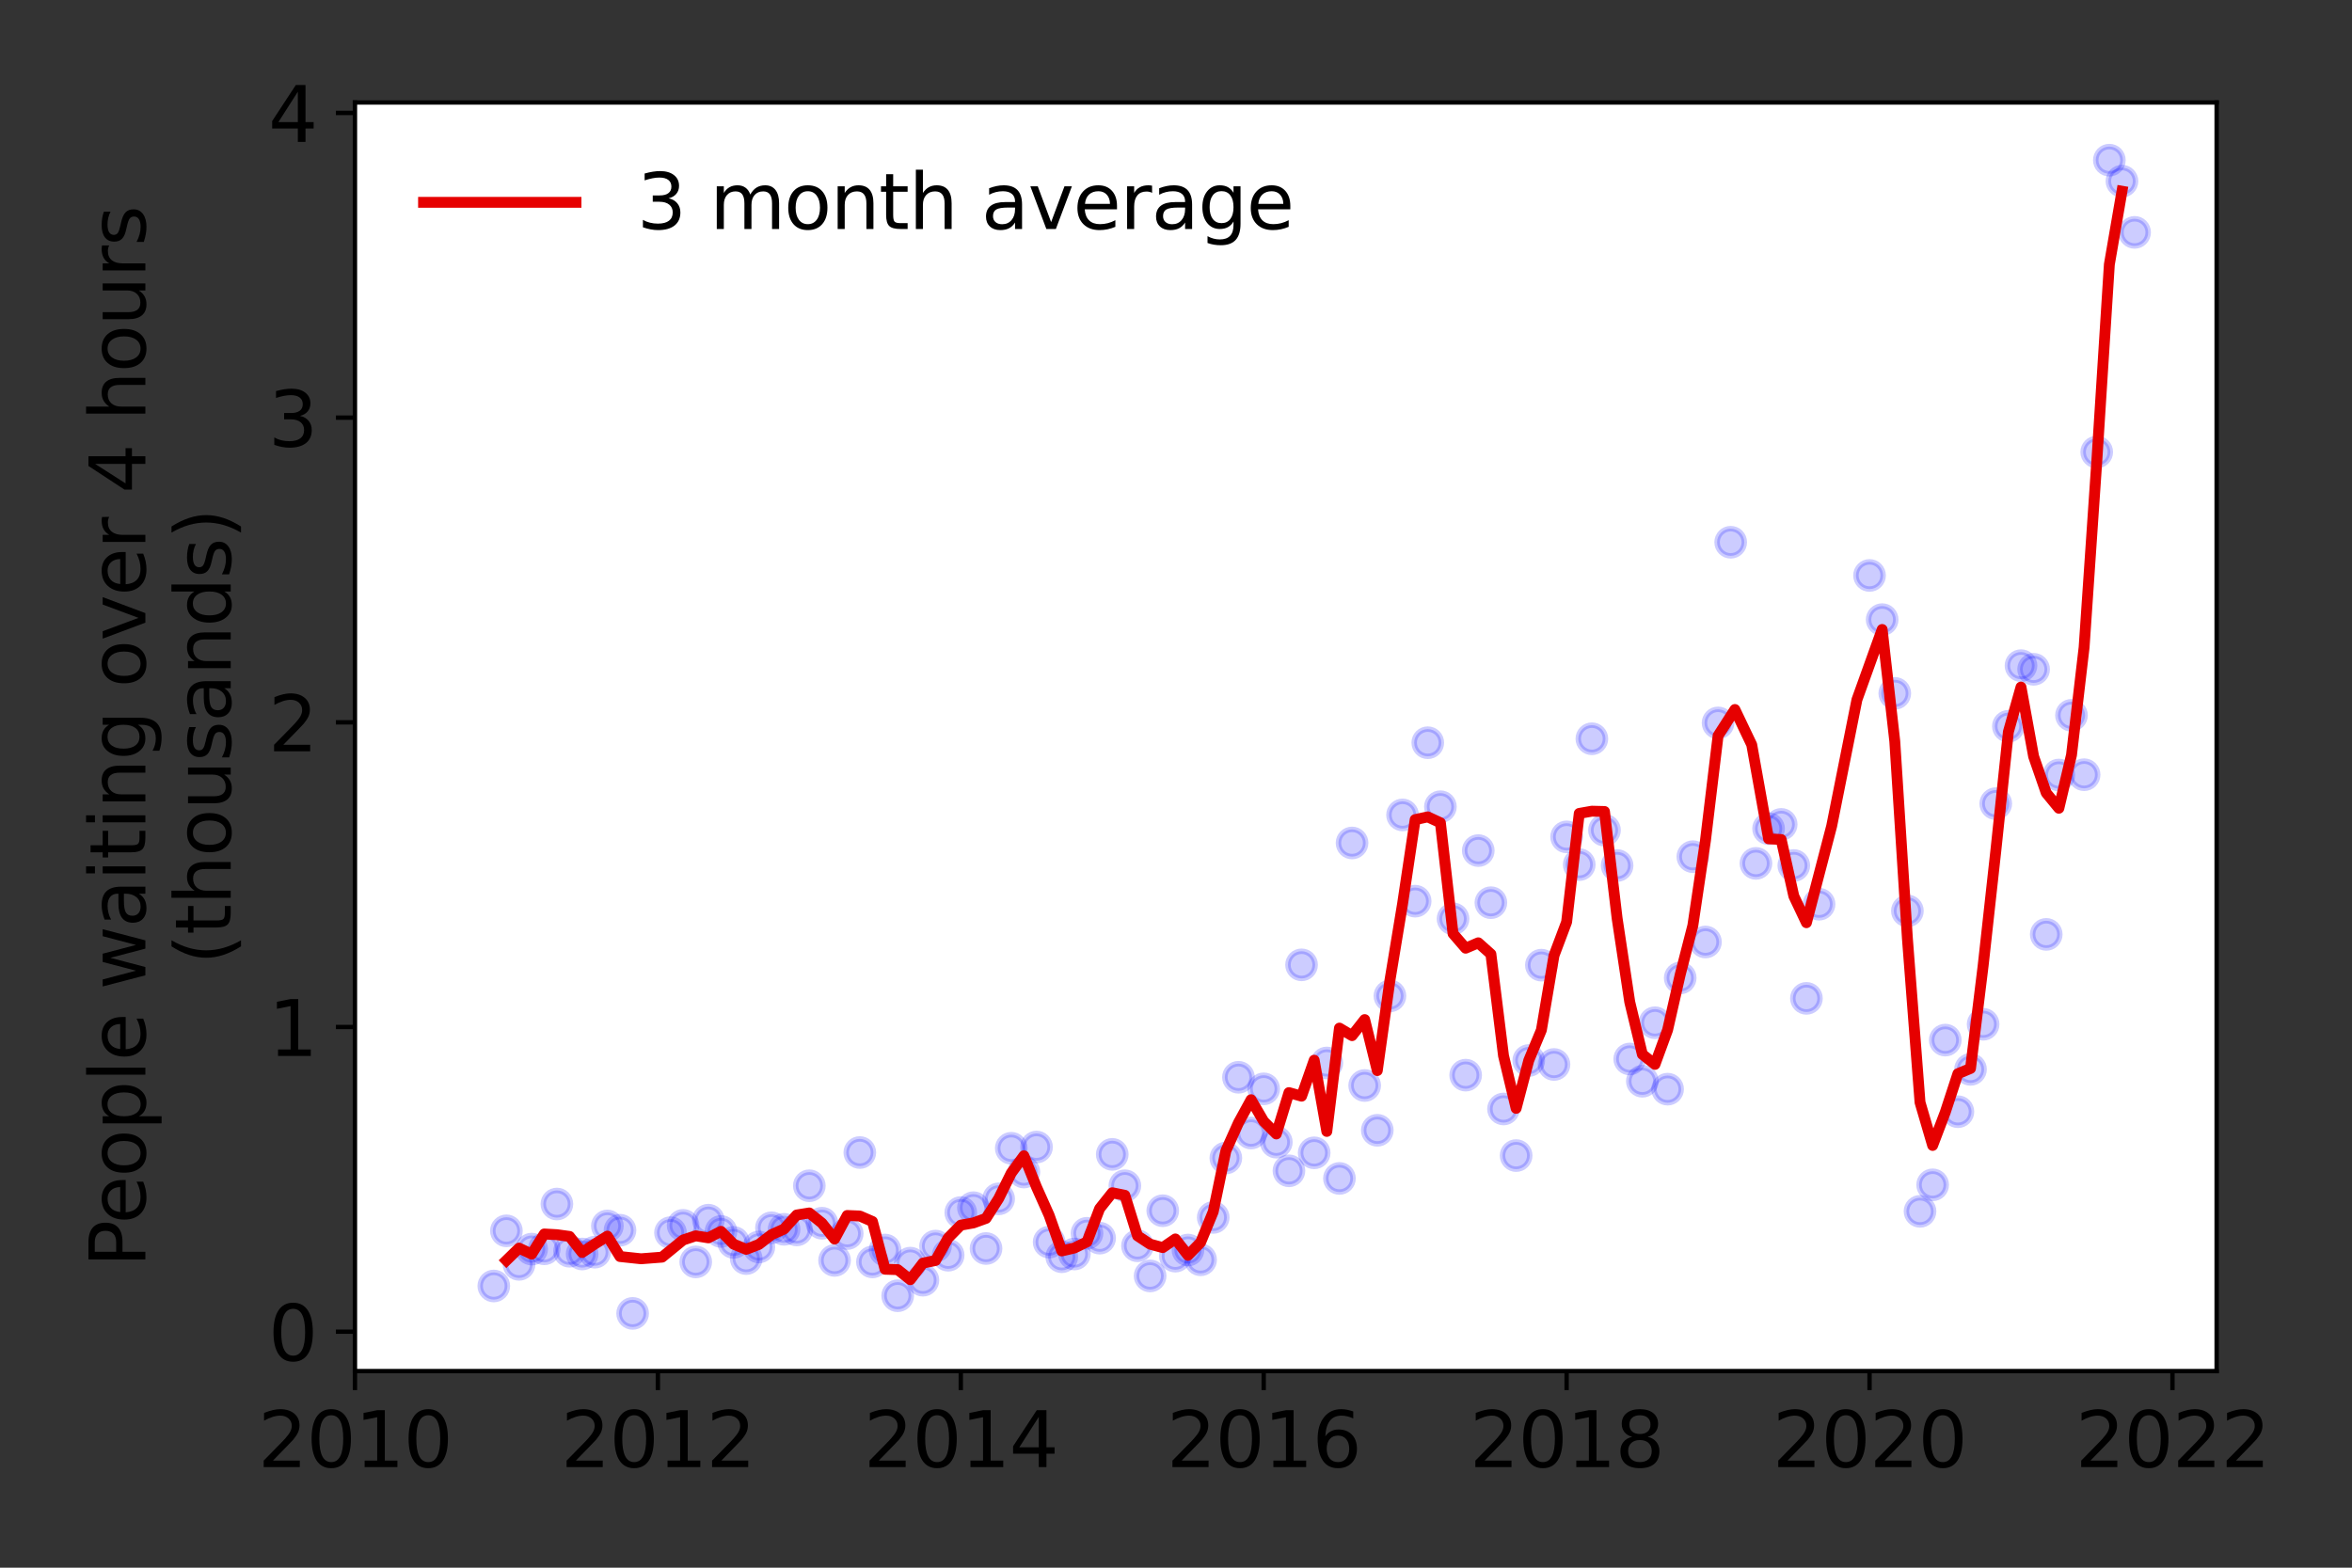<?xml version="1.0" encoding="utf-8" standalone="no"?>
<!DOCTYPE svg PUBLIC "-//W3C//DTD SVG 1.1//EN"
  "http://www.w3.org/Graphics/SVG/1.1/DTD/svg11.dtd">
<svg height="288pt" version="1.1" viewBox="0 0 432 288" width="432pt" xmlns="http://www.w3.org/2000/svg" xmlns:xlink="http://www.w3.org/1999/xlink">
 <rect x="0" y="0" width="432" height="288" fill="#333333" stroke="none"/>
 <defs>
  <style type="text/css">*{stroke-linecap:butt;stroke-linejoin:round;}</style>
 </defs>
 <g id="figure_1">
  <g id="patch_1">
   <path d="M 0 288 
L 432 288 
L 432 0 
L 0 0 
z
" style="fill:none;"/>
  </g>
  <g id="axes_1">
   <g id="patch_2">
    <path d="M 65.195 251.88 
L 407.137 251.88 
L 407.137 18.831 
L 65.195 18.831 
z
" style="fill:#ffffff;"/>
   </g>
   <g id="matplotlib.axis_1">
    <g id="xtick_1">
     <g id="line2d_1">
      <defs>
       <path d="M 0 0 
L 0 3.5 
" id="m6afd8a2b0e" style="stroke:#000000;stroke-width:0.8;"/>
      </defs>
      <g>
       <use style="stroke:#000000;stroke-width:0.8;" x="65.195" xlink:href="#m6afd8a2b0e" y="251.88"/>
      </g>
     </g>
     <g id="text_1">
      <!-- 2010 -->
      <g transform="translate(47.38 269.518)scale(0.14 -0.14)">
       <defs>
        <path d="M 1228 531 
L 3431 531 
L 3431 0 
L 469 0 
L 469 531 
Q 828 903 1448 1529 
Q 2069 2156 2228 2338 
Q 2531 2678 2651 2914 
Q 2772 3150 2772 3378 
Q 2772 3750 2511 3984 
Q 2250 4219 1831 4219 
Q 1534 4219 1204 4116 
Q 875 4013 500 3803 
L 500 4441 
Q 881 4594 1212 4672 
Q 1544 4750 1819 4750 
Q 2544 4750 2975 4387 
Q 3406 4025 3406 3419 
Q 3406 3131 3298 2873 
Q 3191 2616 2906 2266 
Q 2828 2175 2409 1742 
Q 1991 1309 1228 531 
z
" id="DejaVuSans-32" transform="scale(0.016)"/>
        <path d="M 2034 4250 
Q 1547 4250 1301 3770 
Q 1056 3291 1056 2328 
Q 1056 1369 1301 889 
Q 1547 409 2034 409 
Q 2525 409 2770 889 
Q 3016 1369 3016 2328 
Q 3016 3291 2770 3770 
Q 2525 4250 2034 4250 
z
M 2034 4750 
Q 2819 4750 3233 4129 
Q 3647 3509 3647 2328 
Q 3647 1150 3233 529 
Q 2819 -91 2034 -91 
Q 1250 -91 836 529 
Q 422 1150 422 2328 
Q 422 3509 836 4129 
Q 1250 4750 2034 4750 
z
" id="DejaVuSans-30" transform="scale(0.016)"/>
        <path d="M 794 531 
L 1825 531 
L 1825 4091 
L 703 3866 
L 703 4441 
L 1819 4666 
L 2450 4666 
L 2450 531 
L 3481 531 
L 3481 0 
L 794 0 
L 794 531 
z
" id="DejaVuSans-31" transform="scale(0.016)"/>
       </defs>
       <use xlink:href="#DejaVuSans-32"/>
       <use x="63.623" xlink:href="#DejaVuSans-30"/>
       <use x="127.246" xlink:href="#DejaVuSans-31"/>
       <use x="190.869" xlink:href="#DejaVuSans-30"/>
      </g>
     </g>
    </g>
    <g id="xtick_2">
     <g id="line2d_2">
      <g>
       <use style="stroke:#000000;stroke-width:0.8;" x="120.833" xlink:href="#m6afd8a2b0e" y="251.88"/>
      </g>
     </g>
     <g id="text_2">
      <!-- 2012 -->
      <g transform="translate(103.018 269.518)scale(0.14 -0.14)">
       <use xlink:href="#DejaVuSans-32"/>
       <use x="63.623" xlink:href="#DejaVuSans-30"/>
       <use x="127.246" xlink:href="#DejaVuSans-31"/>
       <use x="190.869" xlink:href="#DejaVuSans-32"/>
      </g>
     </g>
    </g>
    <g id="xtick_3">
     <g id="line2d_3">
      <g>
       <use style="stroke:#000000;stroke-width:0.8;" x="176.471" xlink:href="#m6afd8a2b0e" y="251.88"/>
      </g>
     </g>
     <g id="text_3">
      <!-- 2014 -->
      <g transform="translate(158.656 269.518)scale(0.14 -0.14)">
       <defs>
        <path d="M 2419 4116 
L 825 1625 
L 2419 1625 
L 2419 4116 
z
M 2253 4666 
L 3047 4666 
L 3047 1625 
L 3713 1625 
L 3713 1100 
L 3047 1100 
L 3047 0 
L 2419 0 
L 2419 1100 
L 313 1100 
L 313 1709 
L 2253 4666 
z
" id="DejaVuSans-34" transform="scale(0.016)"/>
       </defs>
       <use xlink:href="#DejaVuSans-32"/>
       <use x="63.623" xlink:href="#DejaVuSans-30"/>
       <use x="127.246" xlink:href="#DejaVuSans-31"/>
       <use x="190.869" xlink:href="#DejaVuSans-34"/>
      </g>
     </g>
    </g>
    <g id="xtick_4">
     <g id="line2d_4">
      <g>
       <use style="stroke:#000000;stroke-width:0.8;" x="232.109" xlink:href="#m6afd8a2b0e" y="251.88"/>
      </g>
     </g>
     <g id="text_4">
      <!-- 2016 -->
      <g transform="translate(214.294 269.518)scale(0.14 -0.14)">
       <defs>
        <path d="M 2113 2584 
Q 1688 2584 1439 2293 
Q 1191 2003 1191 1497 
Q 1191 994 1439 701 
Q 1688 409 2113 409 
Q 2538 409 2786 701 
Q 3034 994 3034 1497 
Q 3034 2003 2786 2293 
Q 2538 2584 2113 2584 
z
M 3366 4563 
L 3366 3988 
Q 3128 4100 2886 4159 
Q 2644 4219 2406 4219 
Q 1781 4219 1451 3797 
Q 1122 3375 1075 2522 
Q 1259 2794 1537 2939 
Q 1816 3084 2150 3084 
Q 2853 3084 3261 2657 
Q 3669 2231 3669 1497 
Q 3669 778 3244 343 
Q 2819 -91 2113 -91 
Q 1303 -91 875 529 
Q 447 1150 447 2328 
Q 447 3434 972 4092 
Q 1497 4750 2381 4750 
Q 2619 4750 2861 4703 
Q 3103 4656 3366 4563 
z
" id="DejaVuSans-36" transform="scale(0.016)"/>
       </defs>
       <use xlink:href="#DejaVuSans-32"/>
       <use x="63.623" xlink:href="#DejaVuSans-30"/>
       <use x="127.246" xlink:href="#DejaVuSans-31"/>
       <use x="190.869" xlink:href="#DejaVuSans-36"/>
      </g>
     </g>
    </g>
    <g id="xtick_5">
     <g id="line2d_5">
      <g>
       <use style="stroke:#000000;stroke-width:0.8;" x="287.747" xlink:href="#m6afd8a2b0e" y="251.88"/>
      </g>
     </g>
     <g id="text_5">
      <!-- 2018 -->
      <g transform="translate(269.932 269.518)scale(0.14 -0.14)">
       <defs>
        <path d="M 2034 2216 
Q 1584 2216 1326 1975 
Q 1069 1734 1069 1313 
Q 1069 891 1326 650 
Q 1584 409 2034 409 
Q 2484 409 2743 651 
Q 3003 894 3003 1313 
Q 3003 1734 2745 1975 
Q 2488 2216 2034 2216 
z
M 1403 2484 
Q 997 2584 770 2862 
Q 544 3141 544 3541 
Q 544 4100 942 4425 
Q 1341 4750 2034 4750 
Q 2731 4750 3128 4425 
Q 3525 4100 3525 3541 
Q 3525 3141 3298 2862 
Q 3072 2584 2669 2484 
Q 3125 2378 3379 2068 
Q 3634 1759 3634 1313 
Q 3634 634 3220 271 
Q 2806 -91 2034 -91 
Q 1263 -91 848 271 
Q 434 634 434 1313 
Q 434 1759 690 2068 
Q 947 2378 1403 2484 
z
M 1172 3481 
Q 1172 3119 1398 2916 
Q 1625 2713 2034 2713 
Q 2441 2713 2670 2916 
Q 2900 3119 2900 3481 
Q 2900 3844 2670 4047 
Q 2441 4250 2034 4250 
Q 1625 4250 1398 4047 
Q 1172 3844 1172 3481 
z
" id="DejaVuSans-38" transform="scale(0.016)"/>
       </defs>
       <use xlink:href="#DejaVuSans-32"/>
       <use x="63.623" xlink:href="#DejaVuSans-30"/>
       <use x="127.246" xlink:href="#DejaVuSans-31"/>
       <use x="190.869" xlink:href="#DejaVuSans-38"/>
      </g>
     </g>
    </g>
    <g id="xtick_6">
     <g id="line2d_6">
      <g>
       <use style="stroke:#000000;stroke-width:0.8;" x="343.385" xlink:href="#m6afd8a2b0e" y="251.88"/>
      </g>
     </g>
     <g id="text_6">
      <!-- 2020 -->
      <g transform="translate(325.57 269.518)scale(0.14 -0.14)">
       <use xlink:href="#DejaVuSans-32"/>
       <use x="63.623" xlink:href="#DejaVuSans-30"/>
       <use x="127.246" xlink:href="#DejaVuSans-32"/>
       <use x="190.869" xlink:href="#DejaVuSans-30"/>
      </g>
     </g>
    </g>
    <g id="xtick_7">
     <g id="line2d_7">
      <g>
       <use style="stroke:#000000;stroke-width:0.8;" x="399.023" xlink:href="#m6afd8a2b0e" y="251.88"/>
      </g>
     </g>
     <g id="text_7">
      <!-- 2022 -->
      <g transform="translate(381.208 269.518)scale(0.14 -0.14)">
       <use xlink:href="#DejaVuSans-32"/>
       <use x="63.623" xlink:href="#DejaVuSans-30"/>
       <use x="127.246" xlink:href="#DejaVuSans-32"/>
       <use x="190.869" xlink:href="#DejaVuSans-32"/>
      </g>
     </g>
    </g>
   </g>
   <g id="matplotlib.axis_2">
    <g id="ytick_1">
     <g id="line2d_8">
      <defs>
       <path d="M 0 0 
L -3.5 0 
" id="me8ab2e5057" style="stroke:#000000;stroke-width:0.8;"/>
      </defs>
      <g>
       <use style="stroke:#000000;stroke-width:0.8;" x="65.195" xlink:href="#me8ab2e5057" y="244.645"/>
      </g>
     </g>
     <g id="text_8">
      <!-- 0 -->
      <g transform="translate(49.288 249.964)scale(0.14 -0.14)">
       <use xlink:href="#DejaVuSans-30"/>
      </g>
     </g>
    </g>
    <g id="ytick_2">
     <g id="line2d_9">
      <g>
       <use style="stroke:#000000;stroke-width:0.8;" x="65.195" xlink:href="#me8ab2e5057" y="188.671"/>
      </g>
     </g>
     <g id="text_9">
      <!-- 1 -->
      <g transform="translate(49.288 193.99)scale(0.14 -0.14)">
       <use xlink:href="#DejaVuSans-31"/>
      </g>
     </g>
    </g>
    <g id="ytick_3">
     <g id="line2d_10">
      <g>
       <use style="stroke:#000000;stroke-width:0.8;" x="65.195" xlink:href="#me8ab2e5057" y="132.697"/>
      </g>
     </g>
     <g id="text_10">
      <!-- 2 -->
      <g transform="translate(49.288 138.016)scale(0.14 -0.14)">
       <use xlink:href="#DejaVuSans-32"/>
      </g>
     </g>
    </g>
    <g id="ytick_4">
     <g id="line2d_11">
      <g>
       <use style="stroke:#000000;stroke-width:0.8;" x="65.195" xlink:href="#me8ab2e5057" y="76.723"/>
      </g>
     </g>
     <g id="text_11">
      <!-- 3 -->
      <g transform="translate(49.288 82.042)scale(0.14 -0.14)">
       <defs>
        <path d="M 2597 2516 
Q 3050 2419 3304 2112 
Q 3559 1806 3559 1356 
Q 3559 666 3084 287 
Q 2609 -91 1734 -91 
Q 1441 -91 1130 -33 
Q 819 25 488 141 
L 488 750 
Q 750 597 1062 519 
Q 1375 441 1716 441 
Q 2309 441 2620 675 
Q 2931 909 2931 1356 
Q 2931 1769 2642 2001 
Q 2353 2234 1838 2234 
L 1294 2234 
L 1294 2753 
L 1863 2753 
Q 2328 2753 2575 2939 
Q 2822 3125 2822 3475 
Q 2822 3834 2567 4026 
Q 2313 4219 1838 4219 
Q 1578 4219 1281 4162 
Q 984 4106 628 3988 
L 628 4550 
Q 988 4650 1302 4700 
Q 1616 4750 1894 4750 
Q 2613 4750 3031 4423 
Q 3450 4097 3450 3541 
Q 3450 3153 3228 2886 
Q 3006 2619 2597 2516 
z
" id="DejaVuSans-33" transform="scale(0.016)"/>
       </defs>
       <use xlink:href="#DejaVuSans-33"/>
      </g>
     </g>
    </g>
    <g id="ytick_5">
     <g id="line2d_12">
      <g>
       <use style="stroke:#000000;stroke-width:0.8;" x="65.195" xlink:href="#me8ab2e5057" y="20.748"/>
      </g>
     </g>
     <g id="text_12">
      <!-- 4 -->
      <g transform="translate(49.288 26.067)scale(0.14 -0.14)">
       <use xlink:href="#DejaVuSans-34"/>
      </g>
     </g>
    </g>
    <g id="text_13">
     <!-- People waiting over 4 hours -->
     <g transform="translate(26.699 232.78)rotate(-90)scale(0.14 -0.14)">
      <defs>
       <path d="M 1259 4147 
L 1259 2394 
L 2053 2394 
Q 2494 2394 2734 2622 
Q 2975 2850 2975 3272 
Q 2975 3691 2734 3919 
Q 2494 4147 2053 4147 
L 1259 4147 
z
M 628 4666 
L 2053 4666 
Q 2838 4666 3239 4311 
Q 3641 3956 3641 3272 
Q 3641 2581 3239 2228 
Q 2838 1875 2053 1875 
L 1259 1875 
L 1259 0 
L 628 0 
L 628 4666 
z
" id="DejaVuSans-50" transform="scale(0.016)"/>
       <path d="M 3597 1894 
L 3597 1613 
L 953 1613 
Q 991 1019 1311 708 
Q 1631 397 2203 397 
Q 2534 397 2845 478 
Q 3156 559 3463 722 
L 3463 178 
Q 3153 47 2828 -22 
Q 2503 -91 2169 -91 
Q 1331 -91 842 396 
Q 353 884 353 1716 
Q 353 2575 817 3079 
Q 1281 3584 2069 3584 
Q 2775 3584 3186 3129 
Q 3597 2675 3597 1894 
z
M 3022 2063 
Q 3016 2534 2758 2815 
Q 2500 3097 2075 3097 
Q 1594 3097 1305 2825 
Q 1016 2553 972 2059 
L 3022 2063 
z
" id="DejaVuSans-65" transform="scale(0.016)"/>
       <path d="M 1959 3097 
Q 1497 3097 1228 2736 
Q 959 2375 959 1747 
Q 959 1119 1226 758 
Q 1494 397 1959 397 
Q 2419 397 2687 759 
Q 2956 1122 2956 1747 
Q 2956 2369 2687 2733 
Q 2419 3097 1959 3097 
z
M 1959 3584 
Q 2709 3584 3137 3096 
Q 3566 2609 3566 1747 
Q 3566 888 3137 398 
Q 2709 -91 1959 -91 
Q 1206 -91 779 398 
Q 353 888 353 1747 
Q 353 2609 779 3096 
Q 1206 3584 1959 3584 
z
" id="DejaVuSans-6f" transform="scale(0.016)"/>
       <path d="M 1159 525 
L 1159 -1331 
L 581 -1331 
L 581 3500 
L 1159 3500 
L 1159 2969 
Q 1341 3281 1617 3432 
Q 1894 3584 2278 3584 
Q 2916 3584 3314 3078 
Q 3713 2572 3713 1747 
Q 3713 922 3314 415 
Q 2916 -91 2278 -91 
Q 1894 -91 1617 61 
Q 1341 213 1159 525 
z
M 3116 1747 
Q 3116 2381 2855 2742 
Q 2594 3103 2138 3103 
Q 1681 3103 1420 2742 
Q 1159 2381 1159 1747 
Q 1159 1113 1420 752 
Q 1681 391 2138 391 
Q 2594 391 2855 752 
Q 3116 1113 3116 1747 
z
" id="DejaVuSans-70" transform="scale(0.016)"/>
       <path d="M 603 4863 
L 1178 4863 
L 1178 0 
L 603 0 
L 603 4863 
z
" id="DejaVuSans-6c" transform="scale(0.016)"/>
       <path id="DejaVuSans-20" transform="scale(0.016)"/>
       <path d="M 269 3500 
L 844 3500 
L 1563 769 
L 2278 3500 
L 2956 3500 
L 3675 769 
L 4391 3500 
L 4966 3500 
L 4050 0 
L 3372 0 
L 2619 2869 
L 1863 0 
L 1184 0 
L 269 3500 
z
" id="DejaVuSans-77" transform="scale(0.016)"/>
       <path d="M 2194 1759 
Q 1497 1759 1228 1600 
Q 959 1441 959 1056 
Q 959 750 1161 570 
Q 1363 391 1709 391 
Q 2188 391 2477 730 
Q 2766 1069 2766 1631 
L 2766 1759 
L 2194 1759 
z
M 3341 1997 
L 3341 0 
L 2766 0 
L 2766 531 
Q 2569 213 2275 61 
Q 1981 -91 1556 -91 
Q 1019 -91 701 211 
Q 384 513 384 1019 
Q 384 1609 779 1909 
Q 1175 2209 1959 2209 
L 2766 2209 
L 2766 2266 
Q 2766 2663 2505 2880 
Q 2244 3097 1772 3097 
Q 1472 3097 1187 3025 
Q 903 2953 641 2809 
L 641 3341 
Q 956 3463 1253 3523 
Q 1550 3584 1831 3584 
Q 2591 3584 2966 3190 
Q 3341 2797 3341 1997 
z
" id="DejaVuSans-61" transform="scale(0.016)"/>
       <path d="M 603 3500 
L 1178 3500 
L 1178 0 
L 603 0 
L 603 3500 
z
M 603 4863 
L 1178 4863 
L 1178 4134 
L 603 4134 
L 603 4863 
z
" id="DejaVuSans-69" transform="scale(0.016)"/>
       <path d="M 1172 4494 
L 1172 3500 
L 2356 3500 
L 2356 3053 
L 1172 3053 
L 1172 1153 
Q 1172 725 1289 603 
Q 1406 481 1766 481 
L 2356 481 
L 2356 0 
L 1766 0 
Q 1100 0 847 248 
Q 594 497 594 1153 
L 594 3053 
L 172 3053 
L 172 3500 
L 594 3500 
L 594 4494 
L 1172 4494 
z
" id="DejaVuSans-74" transform="scale(0.016)"/>
       <path d="M 3513 2113 
L 3513 0 
L 2938 0 
L 2938 2094 
Q 2938 2591 2744 2837 
Q 2550 3084 2163 3084 
Q 1697 3084 1428 2787 
Q 1159 2491 1159 1978 
L 1159 0 
L 581 0 
L 581 3500 
L 1159 3500 
L 1159 2956 
Q 1366 3272 1645 3428 
Q 1925 3584 2291 3584 
Q 2894 3584 3203 3211 
Q 3513 2838 3513 2113 
z
" id="DejaVuSans-6e" transform="scale(0.016)"/>
       <path d="M 2906 1791 
Q 2906 2416 2648 2759 
Q 2391 3103 1925 3103 
Q 1463 3103 1205 2759 
Q 947 2416 947 1791 
Q 947 1169 1205 825 
Q 1463 481 1925 481 
Q 2391 481 2648 825 
Q 2906 1169 2906 1791 
z
M 3481 434 
Q 3481 -459 3084 -895 
Q 2688 -1331 1869 -1331 
Q 1566 -1331 1297 -1286 
Q 1028 -1241 775 -1147 
L 775 -588 
Q 1028 -725 1275 -790 
Q 1522 -856 1778 -856 
Q 2344 -856 2625 -561 
Q 2906 -266 2906 331 
L 2906 616 
Q 2728 306 2450 153 
Q 2172 0 1784 0 
Q 1141 0 747 490 
Q 353 981 353 1791 
Q 353 2603 747 3093 
Q 1141 3584 1784 3584 
Q 2172 3584 2450 3431 
Q 2728 3278 2906 2969 
L 2906 3500 
L 3481 3500 
L 3481 434 
z
" id="DejaVuSans-67" transform="scale(0.016)"/>
       <path d="M 191 3500 
L 800 3500 
L 1894 563 
L 2988 3500 
L 3597 3500 
L 2284 0 
L 1503 0 
L 191 3500 
z
" id="DejaVuSans-76" transform="scale(0.016)"/>
       <path d="M 2631 2963 
Q 2534 3019 2420 3045 
Q 2306 3072 2169 3072 
Q 1681 3072 1420 2755 
Q 1159 2438 1159 1844 
L 1159 0 
L 581 0 
L 581 3500 
L 1159 3500 
L 1159 2956 
Q 1341 3275 1631 3429 
Q 1922 3584 2338 3584 
Q 2397 3584 2469 3576 
Q 2541 3569 2628 3553 
L 2631 2963 
z
" id="DejaVuSans-72" transform="scale(0.016)"/>
       <path d="M 3513 2113 
L 3513 0 
L 2938 0 
L 2938 2094 
Q 2938 2591 2744 2837 
Q 2550 3084 2163 3084 
Q 1697 3084 1428 2787 
Q 1159 2491 1159 1978 
L 1159 0 
L 581 0 
L 581 4863 
L 1159 4863 
L 1159 2956 
Q 1366 3272 1645 3428 
Q 1925 3584 2291 3584 
Q 2894 3584 3203 3211 
Q 3513 2838 3513 2113 
z
" id="DejaVuSans-68" transform="scale(0.016)"/>
       <path d="M 544 1381 
L 544 3500 
L 1119 3500 
L 1119 1403 
Q 1119 906 1312 657 
Q 1506 409 1894 409 
Q 2359 409 2629 706 
Q 2900 1003 2900 1516 
L 2900 3500 
L 3475 3500 
L 3475 0 
L 2900 0 
L 2900 538 
Q 2691 219 2414 64 
Q 2138 -91 1772 -91 
Q 1169 -91 856 284 
Q 544 659 544 1381 
z
M 1991 3584 
L 1991 3584 
z
" id="DejaVuSans-75" transform="scale(0.016)"/>
       <path d="M 2834 3397 
L 2834 2853 
Q 2591 2978 2328 3040 
Q 2066 3103 1784 3103 
Q 1356 3103 1142 2972 
Q 928 2841 928 2578 
Q 928 2378 1081 2264 
Q 1234 2150 1697 2047 
L 1894 2003 
Q 2506 1872 2764 1633 
Q 3022 1394 3022 966 
Q 3022 478 2636 193 
Q 2250 -91 1575 -91 
Q 1294 -91 989 -36 
Q 684 19 347 128 
L 347 722 
Q 666 556 975 473 
Q 1284 391 1588 391 
Q 1994 391 2212 530 
Q 2431 669 2431 922 
Q 2431 1156 2273 1281 
Q 2116 1406 1581 1522 
L 1381 1569 
Q 847 1681 609 1914 
Q 372 2147 372 2553 
Q 372 3047 722 3315 
Q 1072 3584 1716 3584 
Q 2034 3584 2315 3537 
Q 2597 3491 2834 3397 
z
" id="DejaVuSans-73" transform="scale(0.016)"/>
      </defs>
      <use xlink:href="#DejaVuSans-50"/>
      <use x="56.678" xlink:href="#DejaVuSans-65"/>
      <use x="118.201" xlink:href="#DejaVuSans-6f"/>
      <use x="179.383" xlink:href="#DejaVuSans-70"/>
      <use x="242.859" xlink:href="#DejaVuSans-6c"/>
      <use x="270.643" xlink:href="#DejaVuSans-65"/>
      <use x="332.166" xlink:href="#DejaVuSans-20"/>
      <use x="363.953" xlink:href="#DejaVuSans-77"/>
      <use x="445.74" xlink:href="#DejaVuSans-61"/>
      <use x="507.02" xlink:href="#DejaVuSans-69"/>
      <use x="534.803" xlink:href="#DejaVuSans-74"/>
      <use x="574.012" xlink:href="#DejaVuSans-69"/>
      <use x="601.795" xlink:href="#DejaVuSans-6e"/>
      <use x="665.174" xlink:href="#DejaVuSans-67"/>
      <use x="728.65" xlink:href="#DejaVuSans-20"/>
      <use x="760.438" xlink:href="#DejaVuSans-6f"/>
      <use x="821.619" xlink:href="#DejaVuSans-76"/>
      <use x="880.799" xlink:href="#DejaVuSans-65"/>
      <use x="942.322" xlink:href="#DejaVuSans-72"/>
      <use x="983.436" xlink:href="#DejaVuSans-20"/>
      <use x="1015.223" xlink:href="#DejaVuSans-34"/>
      <use x="1078.846" xlink:href="#DejaVuSans-20"/>
      <use x="1110.633" xlink:href="#DejaVuSans-68"/>
      <use x="1174.012" xlink:href="#DejaVuSans-6f"/>
      <use x="1235.193" xlink:href="#DejaVuSans-75"/>
      <use x="1298.572" xlink:href="#DejaVuSans-72"/>
      <use x="1339.686" xlink:href="#DejaVuSans-73"/>
     </g>
     <!-- (thousands) -->
     <g transform="translate(42.376 177.181)rotate(-90)scale(0.14 -0.14)">
      <defs>
       <path d="M 1984 4856 
Q 1566 4138 1362 3434 
Q 1159 2731 1159 2009 
Q 1159 1288 1364 580 
Q 1569 -128 1984 -844 
L 1484 -844 
Q 1016 -109 783 600 
Q 550 1309 550 2009 
Q 550 2706 781 3412 
Q 1013 4119 1484 4856 
L 1984 4856 
z
" id="DejaVuSans-28" transform="scale(0.016)"/>
       <path d="M 2906 2969 
L 2906 4863 
L 3481 4863 
L 3481 0 
L 2906 0 
L 2906 525 
Q 2725 213 2448 61 
Q 2172 -91 1784 -91 
Q 1150 -91 751 415 
Q 353 922 353 1747 
Q 353 2572 751 3078 
Q 1150 3584 1784 3584 
Q 2172 3584 2448 3432 
Q 2725 3281 2906 2969 
z
M 947 1747 
Q 947 1113 1208 752 
Q 1469 391 1925 391 
Q 2381 391 2643 752 
Q 2906 1113 2906 1747 
Q 2906 2381 2643 2742 
Q 2381 3103 1925 3103 
Q 1469 3103 1208 2742 
Q 947 2381 947 1747 
z
" id="DejaVuSans-64" transform="scale(0.016)"/>
       <path d="M 513 4856 
L 1013 4856 
Q 1481 4119 1714 3412 
Q 1947 2706 1947 2009 
Q 1947 1309 1714 600 
Q 1481 -109 1013 -844 
L 513 -844 
Q 928 -128 1133 580 
Q 1338 1288 1338 2009 
Q 1338 2731 1133 3434 
Q 928 4138 513 4856 
z
" id="DejaVuSans-29" transform="scale(0.016)"/>
      </defs>
      <use xlink:href="#DejaVuSans-28"/>
      <use x="39.014" xlink:href="#DejaVuSans-74"/>
      <use x="78.223" xlink:href="#DejaVuSans-68"/>
      <use x="141.602" xlink:href="#DejaVuSans-6f"/>
      <use x="202.783" xlink:href="#DejaVuSans-75"/>
      <use x="266.162" xlink:href="#DejaVuSans-73"/>
      <use x="318.262" xlink:href="#DejaVuSans-61"/>
      <use x="379.541" xlink:href="#DejaVuSans-6e"/>
      <use x="442.92" xlink:href="#DejaVuSans-64"/>
      <use x="506.396" xlink:href="#DejaVuSans-73"/>
      <use x="558.496" xlink:href="#DejaVuSans-29"/>
     </g>
    </g>
   </g>
   <g id="line2d_13">
    <defs>
     <path d="M 0 2.5 
C 0.663 2.5 1.299 2.237 1.768 1.768 
C 2.237 1.299 2.5 0.663 2.5 0 
C 2.5 -0.663 2.237 -1.299 1.768 -1.768 
C 1.299 -2.237 0.663 -2.5 0 -2.5 
C -0.663 -2.5 -1.299 -2.237 -1.768 -1.768 
C -2.237 -1.299 -2.5 -0.663 -2.5 0 
C -2.5 0.663 -2.237 1.299 -1.768 1.768 
C -1.299 2.237 -0.663 2.5 0 2.5 
z
" id="m9f029cd192" style="stroke:#0000ff;stroke-opacity:0.2;"/>
    </defs>
    <g clip-path="url(#pf59c8dff7c)">
     <use style="fill:#0000ff;fill-opacity:0.2;stroke:#0000ff;stroke-opacity:0.2;" x="392.068" xlink:href="#m9f029cd192" y="42.69"/>
     <use style="fill:#0000ff;fill-opacity:0.2;stroke:#0000ff;stroke-opacity:0.2;" x="389.75" xlink:href="#m9f029cd192" y="33.287"/>
     <use style="fill:#0000ff;fill-opacity:0.2;stroke:#0000ff;stroke-opacity:0.2;" x="387.432" xlink:href="#m9f029cd192" y="29.424"/>
     <use style="fill:#0000ff;fill-opacity:0.2;stroke:#0000ff;stroke-opacity:0.2;" x="385.114" xlink:href="#m9f029cd192" y="83.048"/>
     <use style="fill:#0000ff;fill-opacity:0.2;stroke:#0000ff;stroke-opacity:0.2;" x="382.795" xlink:href="#m9f029cd192" y="142.324"/>
     <use style="fill:#0000ff;fill-opacity:0.2;stroke:#0000ff;stroke-opacity:0.2;" x="380.477" xlink:href="#m9f029cd192" y="131.409"/>
     <use style="fill:#0000ff;fill-opacity:0.2;stroke:#0000ff;stroke-opacity:0.2;" x="378.159" xlink:href="#m9f029cd192" y="142.38"/>
     <use style="fill:#0000ff;fill-opacity:0.2;stroke:#0000ff;stroke-opacity:0.2;" x="375.841" xlink:href="#m9f029cd192" y="171.655"/>
     <use style="fill:#0000ff;fill-opacity:0.2;stroke:#0000ff;stroke-opacity:0.2;" x="373.522" xlink:href="#m9f029cd192" y="122.957"/>
     <use style="fill:#0000ff;fill-opacity:0.2;stroke:#0000ff;stroke-opacity:0.2;" x="371.204" xlink:href="#m9f029cd192" y="122.286"/>
     <use style="fill:#0000ff;fill-opacity:0.2;stroke:#0000ff;stroke-opacity:0.2;" x="368.886" xlink:href="#m9f029cd192" y="133.425"/>
     <use style="fill:#0000ff;fill-opacity:0.2;stroke:#0000ff;stroke-opacity:0.2;" x="366.568" xlink:href="#m9f029cd192" y="147.642"/>
     <use style="fill:#0000ff;fill-opacity:0.2;stroke:#0000ff;stroke-opacity:0.2;" x="364.249" xlink:href="#m9f029cd192" y="188.167"/>
     <use style="fill:#0000ff;fill-opacity:0.2;stroke:#0000ff;stroke-opacity:0.2;" x="361.931" xlink:href="#m9f029cd192" y="196.452"/>
     <use style="fill:#0000ff;fill-opacity:0.2;stroke:#0000ff;stroke-opacity:0.2;" x="359.613" xlink:href="#m9f029cd192" y="204.232"/>
     <use style="fill:#0000ff;fill-opacity:0.2;stroke:#0000ff;stroke-opacity:0.2;" x="357.295" xlink:href="#m9f029cd192" y="191.078"/>
     <use style="fill:#0000ff;fill-opacity:0.2;stroke:#0000ff;stroke-opacity:0.2;" x="354.976" xlink:href="#m9f029cd192" y="217.666"/>
     <use style="fill:#0000ff;fill-opacity:0.2;stroke:#0000ff;stroke-opacity:0.2;" x="352.658" xlink:href="#m9f029cd192" y="222.536"/>
     <use style="fill:#0000ff;fill-opacity:0.2;stroke:#0000ff;stroke-opacity:0.2;" x="350.34" xlink:href="#m9f029cd192" y="167.345"/>
     <use style="fill:#0000ff;fill-opacity:0.2;stroke:#0000ff;stroke-opacity:0.2;" x="348.022" xlink:href="#m9f029cd192" y="127.379"/>
     <use style="fill:#0000ff;fill-opacity:0.2;stroke:#0000ff;stroke-opacity:0.2;" x="345.703" xlink:href="#m9f029cd192" y="113.834"/>
     <use style="fill:#0000ff;fill-opacity:0.2;stroke:#0000ff;stroke-opacity:0.2;" x="343.385" xlink:href="#m9f029cd192" y="105.717"/>
     <use style="fill:#0000ff;fill-opacity:0.2;stroke:#0000ff;stroke-opacity:0.2;" x="334.112" xlink:href="#m9f029cd192" y="166.113"/>
     <use style="fill:#0000ff;fill-opacity:0.2;stroke:#0000ff;stroke-opacity:0.2;" x="331.794" xlink:href="#m9f029cd192" y="183.41"/>
     <use style="fill:#0000ff;fill-opacity:0.2;stroke:#0000ff;stroke-opacity:0.2;" x="329.476" xlink:href="#m9f029cd192" y="159.005"/>
     <use style="fill:#0000ff;fill-opacity:0.2;stroke:#0000ff;stroke-opacity:0.2;" x="327.157" xlink:href="#m9f029cd192" y="151.448"/>
     <use style="fill:#0000ff;fill-opacity:0.2;stroke:#0000ff;stroke-opacity:0.2;" x="324.839" xlink:href="#m9f029cd192" y="152.232"/>
     <use style="fill:#0000ff;fill-opacity:0.2;stroke:#0000ff;stroke-opacity:0.2;" x="322.521" xlink:href="#m9f029cd192" y="158.613"/>
     <use style="fill:#0000ff;fill-opacity:0.2;stroke:#0000ff;stroke-opacity:0.2;" x="317.884" xlink:href="#m9f029cd192" y="99.616"/>
     <use style="fill:#0000ff;fill-opacity:0.2;stroke:#0000ff;stroke-opacity:0.2;" x="315.566" xlink:href="#m9f029cd192" y="132.809"/>
     <use style="fill:#0000ff;fill-opacity:0.2;stroke:#0000ff;stroke-opacity:0.2;" x="313.248" xlink:href="#m9f029cd192" y="173.054"/>
     <use style="fill:#0000ff;fill-opacity:0.2;stroke:#0000ff;stroke-opacity:0.2;" x="310.93" xlink:href="#m9f029cd192" y="157.382"/>
     <use style="fill:#0000ff;fill-opacity:0.2;stroke:#0000ff;stroke-opacity:0.2;" x="308.611" xlink:href="#m9f029cd192" y="179.659"/>
     <use style="fill:#0000ff;fill-opacity:0.2;stroke:#0000ff;stroke-opacity:0.2;" x="306.293" xlink:href="#m9f029cd192" y="200.09"/>
     <use style="fill:#0000ff;fill-opacity:0.2;stroke:#0000ff;stroke-opacity:0.2;" x="303.975" xlink:href="#m9f029cd192" y="187.887"/>
     <use style="fill:#0000ff;fill-opacity:0.2;stroke:#0000ff;stroke-opacity:0.2;" x="301.657" xlink:href="#m9f029cd192" y="198.635"/>
     <use style="fill:#0000ff;fill-opacity:0.2;stroke:#0000ff;stroke-opacity:0.2;" x="299.338" xlink:href="#m9f029cd192" y="194.548"/>
     <use style="fill:#0000ff;fill-opacity:0.2;stroke:#0000ff;stroke-opacity:0.2;" x="297.02" xlink:href="#m9f029cd192" y="159.005"/>
     <use style="fill:#0000ff;fill-opacity:0.2;stroke:#0000ff;stroke-opacity:0.2;" x="294.702" xlink:href="#m9f029cd192" y="152.512"/>
     <use style="fill:#0000ff;fill-opacity:0.2;stroke:#0000ff;stroke-opacity:0.2;" x="292.384" xlink:href="#m9f029cd192" y="135.719"/>
     <use style="fill:#0000ff;fill-opacity:0.2;stroke:#0000ff;stroke-opacity:0.2;" x="290.065" xlink:href="#m9f029cd192" y="158.837"/>
     <use style="fill:#0000ff;fill-opacity:0.2;stroke:#0000ff;stroke-opacity:0.2;" x="287.747" xlink:href="#m9f029cd192" y="153.743"/>
     <use style="fill:#0000ff;fill-opacity:0.2;stroke:#0000ff;stroke-opacity:0.2;" x="285.429" xlink:href="#m9f029cd192" y="195.556"/>
     <use style="fill:#0000ff;fill-opacity:0.2;stroke:#0000ff;stroke-opacity:0.2;" x="283.111" xlink:href="#m9f029cd192" y="177.308"/>
     <use style="fill:#0000ff;fill-opacity:0.2;stroke:#0000ff;stroke-opacity:0.2;" x="280.792" xlink:href="#m9f029cd192" y="194.828"/>
     <use style="fill:#0000ff;fill-opacity:0.2;stroke:#0000ff;stroke-opacity:0.2;" x="278.474" xlink:href="#m9f029cd192" y="212.292"/>
     <use style="fill:#0000ff;fill-opacity:0.2;stroke:#0000ff;stroke-opacity:0.2;" x="276.156" xlink:href="#m9f029cd192" y="203.728"/>
     <use style="fill:#0000ff;fill-opacity:0.2;stroke:#0000ff;stroke-opacity:0.2;" x="273.838" xlink:href="#m9f029cd192" y="165.834"/>
     <use style="fill:#0000ff;fill-opacity:0.2;stroke:#0000ff;stroke-opacity:0.2;" x="271.519" xlink:href="#m9f029cd192" y="156.262"/>
     <use style="fill:#0000ff;fill-opacity:0.2;stroke:#0000ff;stroke-opacity:0.2;" x="269.201" xlink:href="#m9f029cd192" y="197.515"/>
     <use style="fill:#0000ff;fill-opacity:0.2;stroke:#0000ff;stroke-opacity:0.2;" x="266.883" xlink:href="#m9f029cd192" y="168.8"/>
     <use style="fill:#0000ff;fill-opacity:0.2;stroke:#0000ff;stroke-opacity:0.2;" x="264.565" xlink:href="#m9f029cd192" y="148.202"/>
     <use style="fill:#0000ff;fill-opacity:0.2;stroke:#0000ff;stroke-opacity:0.2;" x="262.246" xlink:href="#m9f029cd192" y="136.447"/>
     <use style="fill:#0000ff;fill-opacity:0.2;stroke:#0000ff;stroke-opacity:0.2;" x="259.928" xlink:href="#m9f029cd192" y="165.554"/>
     <use style="fill:#0000ff;fill-opacity:0.2;stroke:#0000ff;stroke-opacity:0.2;" x="257.61" xlink:href="#m9f029cd192" y="149.713"/>
     <use style="fill:#0000ff;fill-opacity:0.2;stroke:#0000ff;stroke-opacity:0.2;" x="255.292" xlink:href="#m9f029cd192" y="182.962"/>
     <use style="fill:#0000ff;fill-opacity:0.2;stroke:#0000ff;stroke-opacity:0.2;" x="252.973" xlink:href="#m9f029cd192" y="207.646"/>
     <use style="fill:#0000ff;fill-opacity:0.2;stroke:#0000ff;stroke-opacity:0.2;" x="250.655" xlink:href="#m9f029cd192" y="199.418"/>
     <use style="fill:#0000ff;fill-opacity:0.2;stroke:#0000ff;stroke-opacity:0.2;" x="248.337" xlink:href="#m9f029cd192" y="154.863"/>
     <use style="fill:#0000ff;fill-opacity:0.2;stroke:#0000ff;stroke-opacity:0.2;" x="246.019" xlink:href="#m9f029cd192" y="216.49"/>
     <use style="fill:#0000ff;fill-opacity:0.2;stroke:#0000ff;stroke-opacity:0.2;" x="243.7" xlink:href="#m9f029cd192" y="195.276"/>
     <use style="fill:#0000ff;fill-opacity:0.2;stroke:#0000ff;stroke-opacity:0.2;" x="241.382" xlink:href="#m9f029cd192" y="211.788"/>
     <use style="fill:#0000ff;fill-opacity:0.2;stroke:#0000ff;stroke-opacity:0.2;" x="239.064" xlink:href="#m9f029cd192" y="177.252"/>
     <use style="fill:#0000ff;fill-opacity:0.2;stroke:#0000ff;stroke-opacity:0.2;" x="236.746" xlink:href="#m9f029cd192" y="215.091"/>
     <use style="fill:#0000ff;fill-opacity:0.2;stroke:#0000ff;stroke-opacity:0.2;" x="234.427" xlink:href="#m9f029cd192" y="209.829"/>
     <use style="fill:#0000ff;fill-opacity:0.2;stroke:#0000ff;stroke-opacity:0.2;" x="232.109" xlink:href="#m9f029cd192" y="200.034"/>
     <use style="fill:#0000ff;fill-opacity:0.2;stroke:#0000ff;stroke-opacity:0.2;" x="229.791" xlink:href="#m9f029cd192" y="208.15"/>
     <use style="fill:#0000ff;fill-opacity:0.2;stroke:#0000ff;stroke-opacity:0.2;" x="227.473" xlink:href="#m9f029cd192" y="197.907"/>
     <use style="fill:#0000ff;fill-opacity:0.2;stroke:#0000ff;stroke-opacity:0.2;" x="225.154" xlink:href="#m9f029cd192" y="212.74"/>
     <use style="fill:#0000ff;fill-opacity:0.2;stroke:#0000ff;stroke-opacity:0.2;" x="222.836" xlink:href="#m9f029cd192" y="223.655"/>
     <use style="fill:#0000ff;fill-opacity:0.2;stroke:#0000ff;stroke-opacity:0.2;" x="220.518" xlink:href="#m9f029cd192" y="231.435"/>
     <use style="fill:#0000ff;fill-opacity:0.2;stroke:#0000ff;stroke-opacity:0.2;" x="218.2" xlink:href="#m9f029cd192" y="229.644"/>
     <use style="fill:#0000ff;fill-opacity:0.2;stroke:#0000ff;stroke-opacity:0.2;" x="215.881" xlink:href="#m9f029cd192" y="230.764"/>
     <use style="fill:#0000ff;fill-opacity:0.2;stroke:#0000ff;stroke-opacity:0.2;" x="213.563" xlink:href="#m9f029cd192" y="222.424"/>
     <use style="fill:#0000ff;fill-opacity:0.2;stroke:#0000ff;stroke-opacity:0.2;" x="211.245" xlink:href="#m9f029cd192" y="234.402"/>
     <use style="fill:#0000ff;fill-opacity:0.2;stroke:#0000ff;stroke-opacity:0.2;" x="208.927" xlink:href="#m9f029cd192" y="228.861"/>
     <use style="fill:#0000ff;fill-opacity:0.2;stroke:#0000ff;stroke-opacity:0.2;" x="206.608" xlink:href="#m9f029cd192" y="217.834"/>
     <use style="fill:#0000ff;fill-opacity:0.2;stroke:#0000ff;stroke-opacity:0.2;" x="204.29" xlink:href="#m9f029cd192" y="212.068"/>
     <use style="fill:#0000ff;fill-opacity:0.2;stroke:#0000ff;stroke-opacity:0.2;" x="201.972" xlink:href="#m9f029cd192" y="227.461"/>
     <use style="fill:#0000ff;fill-opacity:0.2;stroke:#0000ff;stroke-opacity:0.2;" x="199.654" xlink:href="#m9f029cd192" y="226.566"/>
     <use style="fill:#0000ff;fill-opacity:0.2;stroke:#0000ff;stroke-opacity:0.2;" x="197.335" xlink:href="#m9f029cd192" y="230.372"/>
     <use style="fill:#0000ff;fill-opacity:0.2;stroke:#0000ff;stroke-opacity:0.2;" x="195.017" xlink:href="#m9f029cd192" y="230.876"/>
     <use style="fill:#0000ff;fill-opacity:0.2;stroke:#0000ff;stroke-opacity:0.2;" x="192.699" xlink:href="#m9f029cd192" y="228.189"/>
     <use style="fill:#0000ff;fill-opacity:0.2;stroke:#0000ff;stroke-opacity:0.2;" x="190.381" xlink:href="#m9f029cd192" y="210.725"/>
     <use style="fill:#0000ff;fill-opacity:0.2;stroke:#0000ff;stroke-opacity:0.2;" x="188.062" xlink:href="#m9f029cd192" y="215.315"/>
     <use style="fill:#0000ff;fill-opacity:0.2;stroke:#0000ff;stroke-opacity:0.2;" x="185.744" xlink:href="#m9f029cd192" y="210.949"/>
     <use style="fill:#0000ff;fill-opacity:0.2;stroke:#0000ff;stroke-opacity:0.2;" x="183.426" xlink:href="#m9f029cd192" y="220.241"/>
     <use style="fill:#0000ff;fill-opacity:0.2;stroke:#0000ff;stroke-opacity:0.2;" x="181.108" xlink:href="#m9f029cd192" y="229.364"/>
     <use style="fill:#0000ff;fill-opacity:0.2;stroke:#0000ff;stroke-opacity:0.2;" x="178.789" xlink:href="#m9f029cd192" y="221.864"/>
     <use style="fill:#0000ff;fill-opacity:0.2;stroke:#0000ff;stroke-opacity:0.2;" x="176.471" xlink:href="#m9f029cd192" y="222.759"/>
     <use style="fill:#0000ff;fill-opacity:0.2;stroke:#0000ff;stroke-opacity:0.2;" x="174.153" xlink:href="#m9f029cd192" y="230.596"/>
     <use style="fill:#0000ff;fill-opacity:0.2;stroke:#0000ff;stroke-opacity:0.2;" x="171.835" xlink:href="#m9f029cd192" y="228.917"/>
     <use style="fill:#0000ff;fill-opacity:0.2;stroke:#0000ff;stroke-opacity:0.2;" x="169.516" xlink:href="#m9f029cd192" y="235.186"/>
     <use style="fill:#0000ff;fill-opacity:0.2;stroke:#0000ff;stroke-opacity:0.2;" x="167.198" xlink:href="#m9f029cd192" y="232.051"/>
     <use style="fill:#0000ff;fill-opacity:0.2;stroke:#0000ff;stroke-opacity:0.2;" x="164.88" xlink:href="#m9f029cd192" y="238.04"/>
     <use style="fill:#0000ff;fill-opacity:0.2;stroke:#0000ff;stroke-opacity:0.2;" x="162.562" xlink:href="#m9f029cd192" y="229.644"/>
     <use style="fill:#0000ff;fill-opacity:0.2;stroke:#0000ff;stroke-opacity:0.2;" x="160.243" xlink:href="#m9f029cd192" y="231.827"/>
     <use style="fill:#0000ff;fill-opacity:0.2;stroke:#0000ff;stroke-opacity:0.2;" x="157.925" xlink:href="#m9f029cd192" y="211.732"/>
     <use style="fill:#0000ff;fill-opacity:0.2;stroke:#0000ff;stroke-opacity:0.2;" x="155.607" xlink:href="#m9f029cd192" y="226.622"/>
     <use style="fill:#0000ff;fill-opacity:0.2;stroke:#0000ff;stroke-opacity:0.2;" x="153.289" xlink:href="#m9f029cd192" y="231.547"/>
     <use style="fill:#0000ff;fill-opacity:0.2;stroke:#0000ff;stroke-opacity:0.2;" x="150.97" xlink:href="#m9f029cd192" y="224.719"/>
     <use style="fill:#0000ff;fill-opacity:0.2;stroke:#0000ff;stroke-opacity:0.2;" x="148.652" xlink:href="#m9f029cd192" y="217.834"/>
     <use style="fill:#0000ff;fill-opacity:0.2;stroke:#0000ff;stroke-opacity:0.2;" x="146.334" xlink:href="#m9f029cd192" y="225.95"/>
     <use style="fill:#0000ff;fill-opacity:0.2;stroke:#0000ff;stroke-opacity:0.2;" x="144.016" xlink:href="#m9f029cd192" y="225.838"/>
     <use style="fill:#0000ff;fill-opacity:0.2;stroke:#0000ff;stroke-opacity:0.2;" x="141.697" xlink:href="#m9f029cd192" y="225.558"/>
     <use style="fill:#0000ff;fill-opacity:0.2;stroke:#0000ff;stroke-opacity:0.2;" x="139.379" xlink:href="#m9f029cd192" y="229.084"/>
     <use style="fill:#0000ff;fill-opacity:0.2;stroke:#0000ff;stroke-opacity:0.2;" x="137.061" xlink:href="#m9f029cd192" y="231.212"/>
     <use style="fill:#0000ff;fill-opacity:0.2;stroke:#0000ff;stroke-opacity:0.2;" x="134.743" xlink:href="#m9f029cd192" y="228.245"/>
     <use style="fill:#0000ff;fill-opacity:0.2;stroke:#0000ff;stroke-opacity:0.2;" x="132.424" xlink:href="#m9f029cd192" y="226.23"/>
     <use style="fill:#0000ff;fill-opacity:0.2;stroke:#0000ff;stroke-opacity:0.2;" x="130.106" xlink:href="#m9f029cd192" y="224.159"/>
     <use style="fill:#0000ff;fill-opacity:0.2;stroke:#0000ff;stroke-opacity:0.2;" x="127.788" xlink:href="#m9f029cd192" y="231.827"/>
     <use style="fill:#0000ff;fill-opacity:0.2;stroke:#0000ff;stroke-opacity:0.2;" x="125.47" xlink:href="#m9f029cd192" y="225.11"/>
     <use style="fill:#0000ff;fill-opacity:0.2;stroke:#0000ff;stroke-opacity:0.2;" x="123.151" xlink:href="#m9f029cd192" y="226.454"/>
     <use style="fill:#0000ff;fill-opacity:0.2;stroke:#0000ff;stroke-opacity:0.2;" x="116.197" xlink:href="#m9f029cd192" y="241.287"/>
     <use style="fill:#0000ff;fill-opacity:0.2;stroke:#0000ff;stroke-opacity:0.2;" x="113.878" xlink:href="#m9f029cd192" y="226.006"/>
     <use style="fill:#0000ff;fill-opacity:0.2;stroke:#0000ff;stroke-opacity:0.2;" x="111.56" xlink:href="#m9f029cd192" y="225.222"/>
     <use style="fill:#0000ff;fill-opacity:0.2;stroke:#0000ff;stroke-opacity:0.2;" x="109.242" xlink:href="#m9f029cd192" y="230.036"/>
     <use style="fill:#0000ff;fill-opacity:0.2;stroke:#0000ff;stroke-opacity:0.2;" x="106.924" xlink:href="#m9f029cd192" y="230.372"/>
     <use style="fill:#0000ff;fill-opacity:0.2;stroke:#0000ff;stroke-opacity:0.2;" x="104.605" xlink:href="#m9f029cd192" y="229.868"/>
     <use style="fill:#0000ff;fill-opacity:0.2;stroke:#0000ff;stroke-opacity:0.2;" x="102.287" xlink:href="#m9f029cd192" y="221.192"/>
     <use style="fill:#0000ff;fill-opacity:0.2;stroke:#0000ff;stroke-opacity:0.2;" x="99.969" xlink:href="#m9f029cd192" y="229.42"/>
     <use style="fill:#0000ff;fill-opacity:0.2;stroke:#0000ff;stroke-opacity:0.2;" x="97.651" xlink:href="#m9f029cd192" y="229.476"/>
     <use style="fill:#0000ff;fill-opacity:0.2;stroke:#0000ff;stroke-opacity:0.2;" x="95.332" xlink:href="#m9f029cd192" y="232.275"/>
     <use style="fill:#0000ff;fill-opacity:0.2;stroke:#0000ff;stroke-opacity:0.2;" x="93.014" xlink:href="#m9f029cd192" y="226.118"/>
     <use style="fill:#0000ff;fill-opacity:0.2;stroke:#0000ff;stroke-opacity:0.2;" x="90.696" xlink:href="#m9f029cd192" y="236.249"/>
    </g>
   </g>
   <g id="line2d_14">
    <path clip-path="url(#pf59c8dff7c)" d="M 389.75 35.134 
L 387.432 48.586 
L 385.114 84.932 
L 382.795 118.927 
L 380.477 138.705 
L 378.159 148.482 
L 375.841 145.664 
L 373.522 138.966 
L 371.204 126.223 
L 368.886 134.451 
L 366.568 156.411 
L 364.249 177.42 
L 361.931 196.284 
L 359.613 197.254 
L 357.295 204.325 
L 354.976 210.426 
L 352.658 202.515 
L 350.34 172.42 
L 348.022 136.186 
L 345.703 115.643 
L 341.067 128.555 
L 336.43 151.747 
L 331.794 169.509 
L 329.476 164.621 
L 327.157 154.228 
L 324.839 154.098 
L 321.748 136.82 
L 318.657 130.346 
L 315.566 135.16 
L 313.248 154.415 
L 310.93 170.032 
L 308.611 179.044 
L 306.293 189.212 
L 303.975 195.537 
L 301.657 193.69 
L 299.338 184.063 
L 297.02 168.688 
L 294.702 149.079 
L 292.384 149.023 
L 290.065 149.433 
L 287.747 169.379 
L 285.429 175.536 
L 283.111 189.231 
L 280.792 194.81 
L 278.474 203.616 
L 276.156 193.951 
L 273.838 175.275 
L 271.519 173.204 
L 269.201 174.192 
L 266.883 171.506 
L 264.565 151.15 
L 262.246 150.068 
L 259.928 150.571 
L 257.61 166.076 
L 255.292 180.107 
L 252.973 196.675 
L 250.655 187.309 
L 248.337 190.257 
L 246.019 188.876 
L 243.7 207.852 
L 241.382 194.772 
L 239.064 201.377 
L 236.746 200.724 
L 234.427 208.318 
L 232.109 206.004 
L 229.791 202.03 
L 227.473 206.266 
L 225.154 211.434 
L 222.836 222.61 
L 220.518 228.245 
L 218.2 230.614 
L 215.881 227.611 
L 213.563 229.196 
L 211.245 228.562 
L 208.927 227.032 
L 206.608 219.588 
L 204.29 219.121 
L 201.972 222.032 
L 199.654 228.133 
L 197.335 229.271 
L 195.017 229.812 
L 192.699 223.263 
L 190.381 218.076 
L 188.062 212.33 
L 185.744 215.501 
L 183.426 220.185 
L 181.108 223.823 
L 178.789 224.663 
L 176.471 225.073 
L 174.153 227.424 
L 171.835 231.566 
L 169.516 232.051 
L 167.198 235.092 
L 164.88 233.245 
L 162.562 233.171 
L 160.243 224.401 
L 157.925 223.394 
L 155.607 223.3 
L 153.289 227.629 
L 150.97 224.7 
L 148.652 222.834 
L 146.334 223.207 
L 144.016 225.782 
L 141.697 226.827 
L 139.379 228.618 
L 137.061 229.514 
L 134.743 228.562 
L 132.424 226.211 
L 130.106 227.405 
L 127.788 227.032 
L 125.47 227.797 
L 121.606 230.95 
L 117.742 231.249 
L 113.878 230.838 
L 111.56 227.088 
L 109.242 228.543 
L 106.924 230.092 
L 104.605 227.144 
L 102.287 226.827 
L 99.969 226.696 
L 97.651 230.391 
L 95.332 229.29 
L 93.014 231.547 
" style="fill:none;stroke:#e60000;stroke-linecap:square;stroke-width:2;"/>
   </g>
   <g id="patch_3">
    <path d="M 65.195 251.88 
L 65.195 18.831 
" style="fill:none;stroke:#000000;stroke-linecap:square;stroke-linejoin:miter;stroke-width:0.8;"/>
   </g>
   <g id="patch_4">
    <path d="M 407.137 251.88 
L 407.137 18.831 
" style="fill:none;stroke:#000000;stroke-linecap:square;stroke-linejoin:miter;stroke-width:0.8;"/>
   </g>
   <g id="patch_5">
    <path d="M 65.195 251.88 
L 407.137 251.88 
" style="fill:none;stroke:#000000;stroke-linecap:square;stroke-linejoin:miter;stroke-width:0.8;"/>
   </g>
   <g id="patch_6">
    <path d="M 65.195 18.831 
L 407.137 18.831 
" style="fill:none;stroke:#000000;stroke-linecap:square;stroke-linejoin:miter;stroke-width:0.8;"/>
   </g>
   <g id="legend_1">
    <g id="line2d_15">
     <path d="M 77.795 37.169 
L 105.795 37.169 
" style="fill:none;stroke:#e60000;stroke-linecap:square;stroke-width:2;"/>
    </g>
    <g id="line2d_16"/>
    <g id="text_14">
     <!-- 3 month average -->
     <g transform="translate(116.995 42.069)scale(0.14 -0.14)">
      <defs>
       <path d="M 3328 2828 
Q 3544 3216 3844 3400 
Q 4144 3584 4550 3584 
Q 5097 3584 5394 3201 
Q 5691 2819 5691 2113 
L 5691 0 
L 5113 0 
L 5113 2094 
Q 5113 2597 4934 2840 
Q 4756 3084 4391 3084 
Q 3944 3084 3684 2787 
Q 3425 2491 3425 1978 
L 3425 0 
L 2847 0 
L 2847 2094 
Q 2847 2600 2669 2842 
Q 2491 3084 2119 3084 
Q 1678 3084 1418 2786 
Q 1159 2488 1159 1978 
L 1159 0 
L 581 0 
L 581 3500 
L 1159 3500 
L 1159 2956 
Q 1356 3278 1631 3431 
Q 1906 3584 2284 3584 
Q 2666 3584 2933 3390 
Q 3200 3197 3328 2828 
z
" id="DejaVuSans-6d" transform="scale(0.016)"/>
      </defs>
      <use xlink:href="#DejaVuSans-33"/>
      <use x="63.623" xlink:href="#DejaVuSans-20"/>
      <use x="95.41" xlink:href="#DejaVuSans-6d"/>
      <use x="192.822" xlink:href="#DejaVuSans-6f"/>
      <use x="254.004" xlink:href="#DejaVuSans-6e"/>
      <use x="317.383" xlink:href="#DejaVuSans-74"/>
      <use x="356.592" xlink:href="#DejaVuSans-68"/>
      <use x="419.971" xlink:href="#DejaVuSans-20"/>
      <use x="451.758" xlink:href="#DejaVuSans-61"/>
      <use x="513.037" xlink:href="#DejaVuSans-76"/>
      <use x="572.217" xlink:href="#DejaVuSans-65"/>
      <use x="633.74" xlink:href="#DejaVuSans-72"/>
      <use x="674.854" xlink:href="#DejaVuSans-61"/>
      <use x="736.133" xlink:href="#DejaVuSans-67"/>
      <use x="799.609" xlink:href="#DejaVuSans-65"/>
     </g>
    </g>
   </g>
  </g>
 </g>
 <defs>
  <clipPath id="pf59c8dff7c">
   <rect height="233.049" width="341.942" x="65.195" y="18.831"/>
  </clipPath>
 </defs>
</svg>
